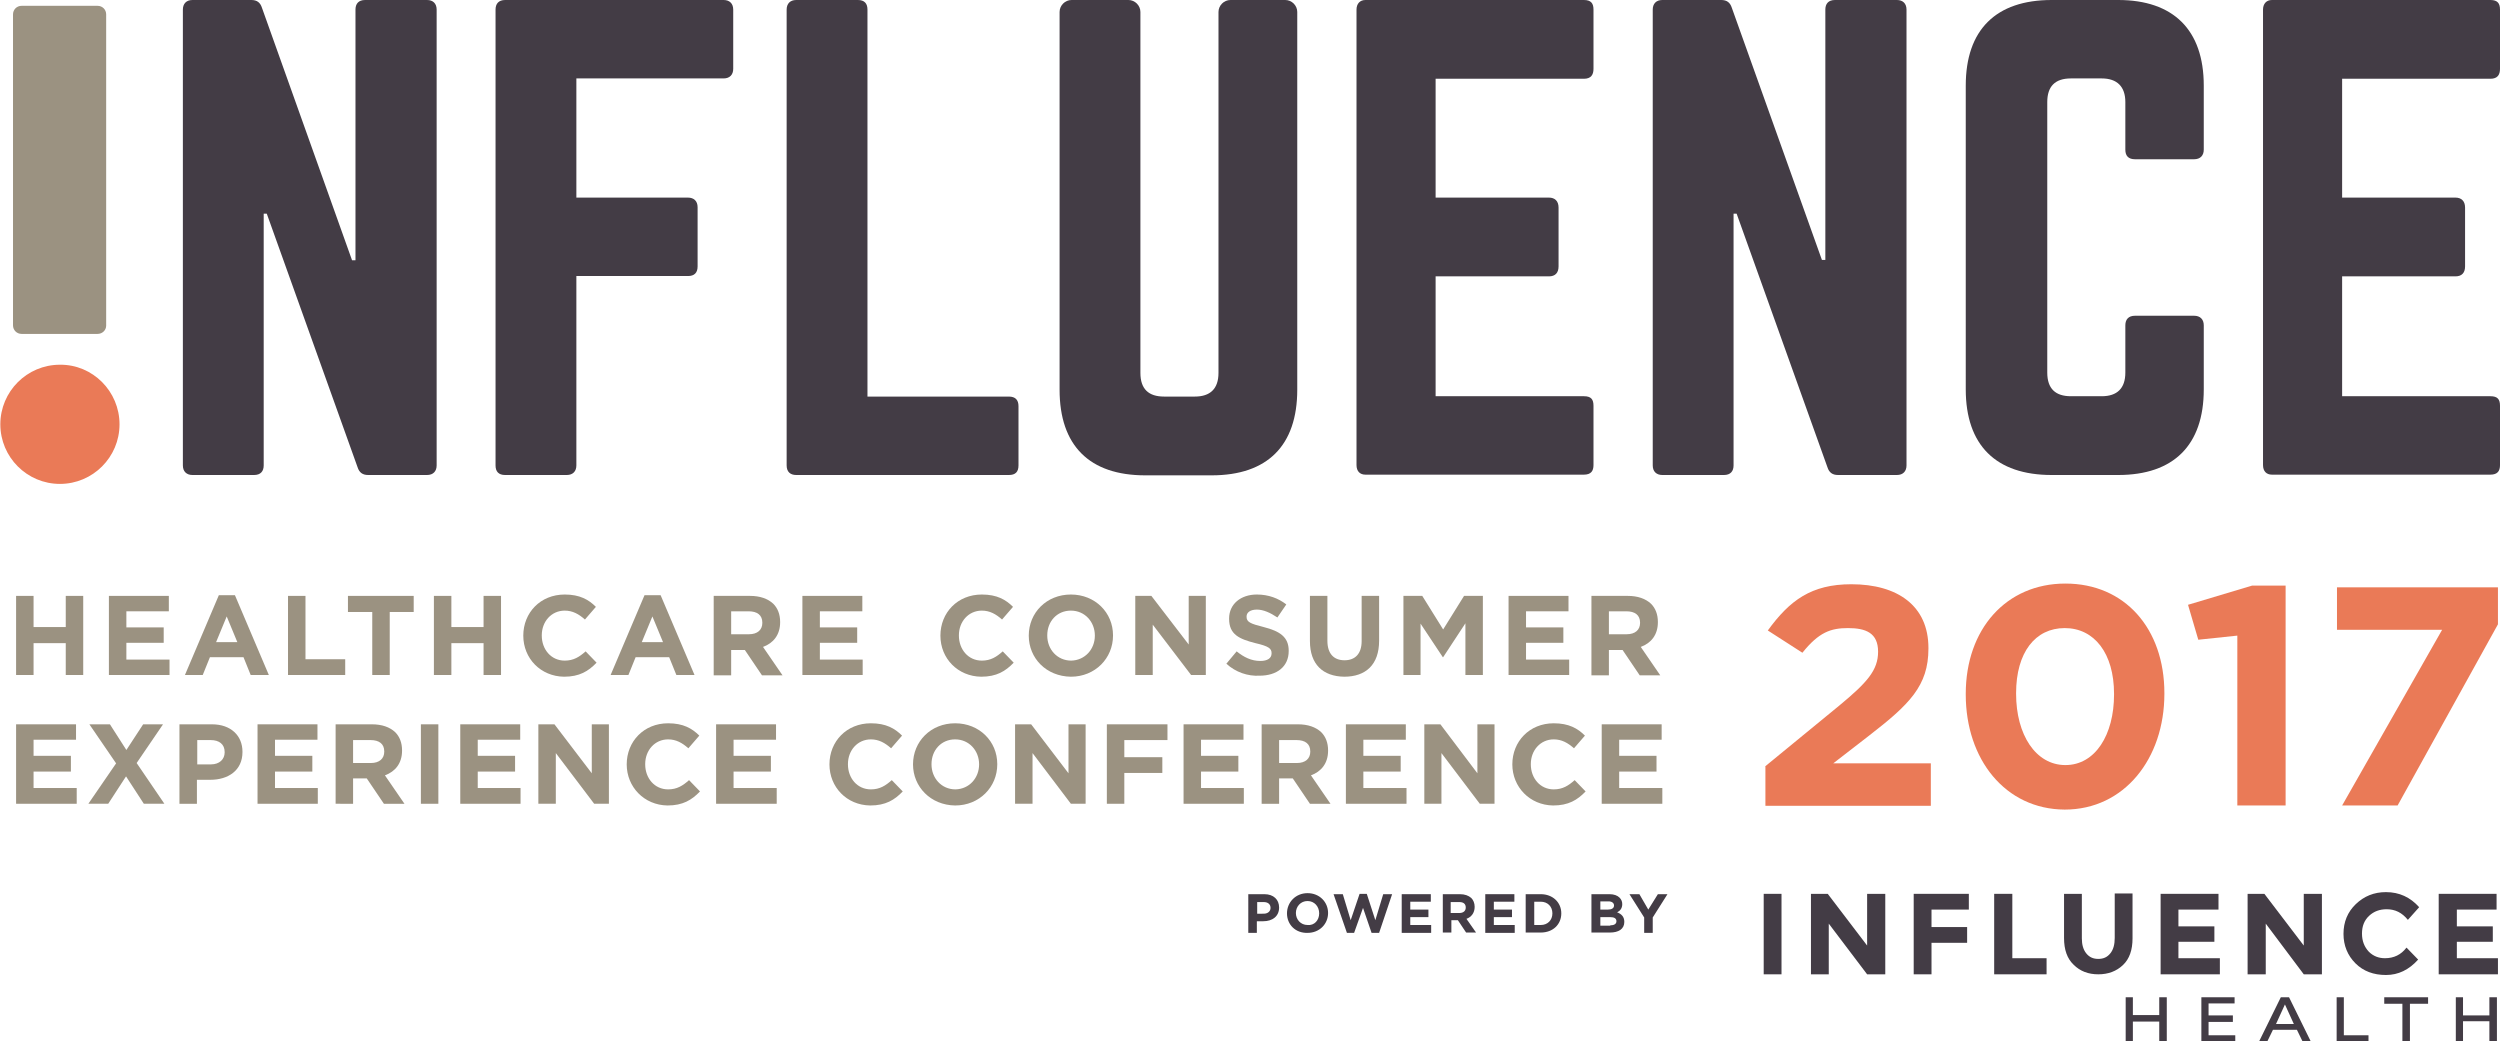 <?xml version="1.0" encoding="utf-8"?>
<!-- Generator: Adobe Illustrator 21.0.0, SVG Export Plug-In . SVG Version: 6.00 Build 0)  -->
<svg version="1.1" id="Layer_1" xmlns="http://www.w3.org/2000/svg" xmlns:xlink="http://www.w3.org/1999/xlink" x="0px" y="0px"
	 viewBox="0 0 730 304.1" style="enable-background:new 0 0 730 304.1;" xml:space="preserve">
<style type="text/css">
	.st0{fill:#EA7A57;}
	.st1{fill:#433C45;}
	.st2{fill:#9B9281;}
</style>
<g>
	<g>
		<path class="st0" d="M515.4,223.8l21.7-17.8c8.1-6.7,11.3-10.3,11.3-15.7c0-5.5-3.6-6.9-8.8-6.9c-5,0-8.5,1.2-13.3,7.2l-10.1-6.5
			c6.4-8.8,12.7-13.5,24.4-13.5c13.5,0,22.5,6.3,22.5,18.6v0.2c0,10.9-5.6,16.3-17.2,25.3l-10.6,8.2h28.5v12.4h-48.3V223.8z"/>
		<path class="st0" d="M617.3,202.8v-0.2c0-11.9-5.8-19.2-14.4-19.2c-8.6,0-14.2,7.1-14.2,19v0.2c0,11.9,5.7,20.8,14.4,20.8
			C611.8,223.4,617.3,214.6,617.3,202.8 M574,202.8v-0.2c0-18.9,11.8-32.2,29.1-32.2c17.3,0,28.9,13.1,28.9,32v0.2
			c0,18.9-11.7,33.8-29.1,33.8C585.5,236.3,574,221.7,574,202.8"/>
	</g>
	<polygon class="st0" points="653.3,185.6 641.9,186.8 638.9,176.6 657.6,171 667.4,171 667.4,235.2 653.3,235.2 	"/>
	<polygon class="st0" points="713.1,183.9 682.4,183.9 682.4,171.5 729.4,171.5 729.4,182.3 700.1,235.2 683.9,235.2 	"/>
	<rect x="515" y="261" class="st1" width="5.2" height="23.5"/>
	<polygon class="st1" points="545.2,261 550.5,261 550.5,284.5 545.2,284.5 534,269.7 534,284.5 528.8,284.5 528.8,261 533.7,261 
		545.2,276.1 	"/>
	<polygon class="st1" points="574.9,261 574.9,265.6 564,265.6 564,270.7 574.4,270.7 574.4,275.3 564,275.3 564,284.5 558.8,284.5 
		558.8,261 	"/>
	<polygon class="st1" points="582.3,284.5 582.3,261 587.6,261 587.6,279.8 597.6,279.8 597.6,284.5 	"/>
	<g>
		<path class="st1" d="M609.2,278.4c0.9,1.1,2,1.6,3.5,1.6c1.5,0,2.6-0.5,3.5-1.6c0.9-1.1,1.3-2.6,1.3-4.5v-13h5.2v13.1
			c0,3.4-0.9,6-2.8,7.8c-1.9,1.8-4.3,2.7-7.2,2.7c-2.9,0-5.3-0.9-7.2-2.8c-1.9-1.8-2.8-4.4-2.8-7.8V261h5.2v13
			C607.9,275.8,608.3,277.3,609.2,278.4"/>
	</g>
	<polygon class="st1" points="647.8,261 647.8,265.6 636.1,265.6 636.1,270.5 646.6,270.5 646.6,275 636.1,275 636.1,279.8 
		648.2,279.8 648.2,284.5 630.9,284.5 630.9,261 	"/>
	<polygon class="st1" points="672.7,261 678,261 678,284.5 672.7,284.5 661.6,269.7 661.6,284.5 656.3,284.5 656.3,261 661.2,261 
		672.7,276.1 	"/>
	<g>
		<path class="st1" d="M696.4,279.8c2.6,0,4.7-1,6.3-3.1l3.4,3.5c-2.7,3-5.8,4.5-9.4,4.5c-3.6,0-6.6-1.1-8.9-3.4
			c-2.3-2.3-3.5-5.2-3.5-8.6c0-3.5,1.2-6.4,3.6-8.7c2.4-2.3,5.3-3.5,8.8-3.5c3.9,0,7.1,1.5,9.7,4.4l-3.3,3.7
			c-1.7-2.1-3.7-3.1-6.2-3.1c-2,0-3.7,0.6-5.1,1.9c-1.4,1.3-2.1,3-2.1,5.2c0,2.2,0.7,3.9,2,5.3C693,279.2,694.6,279.8,696.4,279.8"
			/>
	</g>
	<polygon class="st1" points="729,261 729,265.6 717.4,265.6 717.4,270.5 727.9,270.5 727.9,275 717.4,275 717.4,279.8 729.4,279.8 
		729.4,284.5 712.1,284.5 712.1,261 	"/>
	<polygon class="st1" points="630.5,296.4 622.8,296.4 622.8,291.2 620.7,291.2 620.7,304.1 622.8,304.1 622.8,298.3 630.5,298.3 
		630.5,304.1 632.7,304.1 632.7,291.2 630.5,291.2 	"/>
	<polygon class="st1" points="644.9,298.4 652,298.4 652,296.5 644.9,296.5 644.9,293 652.5,293 652.5,291.2 642.8,291.2 
		642.8,304.1 652.7,304.1 652.7,302.3 644.9,302.3 	"/>
	<path class="st1" d="M669.8,299h-5.2l2.6-5.7L669.8,299z M666,291.2l-6.3,12.8h2.4l1.6-3.3h7l1.6,3.3h2.4l-6.3-12.8H666z"/>
	<polygon class="st1" points="684.4,291.2 682.3,291.2 682.3,304.1 691.6,304.1 691.6,302.3 684.4,302.3 	"/>
	<polygon class="st1" points="696.2,293.1 701.5,293.1 701.5,304.1 703.7,304.1 703.7,293.1 709,293.1 709,291.2 696.2,291.2 	"/>
	<polygon class="st1" points="726.9,291.2 726.9,296.5 719.2,296.5 719.2,291.2 717.1,291.2 717.1,304.1 719.2,304.1 719.2,298.2 
		726.9,298.2 726.9,304.1 729.1,304.1 729.1,291.2 	"/>
	<path class="st2" d="M28.5,97.5H6.3c-1.4,0-2.5-1.1-2.5-2.5V4.2c0-1.4,1.1-2.5,2.5-2.5h22.2c1.4,0,2.5,1.1,2.5,2.5v90.9
		C31,96.4,29.9,97.5,28.5,97.5z"/>
	<g>
		<path class="st0" d="M34.9,123.9c0,9.6-7.8,17.4-17.4,17.4c-9.6,0-17.4-7.8-17.4-17.4c0-9.6,7.8-17.4,17.4-17.4
			C27.1,106.4,34.9,114.3,34.9,123.9"/>
		<path class="st1" d="M124.7,0c1.7,0,2.8,1,2.8,2.8v133.1c0,1.7-1,2.8-2.8,2.8h-17.2c-1.6,0-2.6-0.7-3.1-2.3l-26.5-74H77v73.5
			c0,1.7-0.9,2.8-2.8,2.8h-18c-1.7,0-2.8-1-2.8-2.8V2.8c0-1.7,1-2.8,2.8-2.8h17.2c1.6,0,2.6,0.7,3.1,2.3l26.3,73.7h1V2.8
			c0-1.7,0.9-2.8,2.8-2.8H124.7z"/>
		<path class="st1" d="M214.1,20.1c0,1.7-1,2.8-2.8,2.8h-43v34.8h32.6c1.7,0,2.8,1,2.8,2.8v17.3c0,1.9-1,2.8-2.8,2.8h-32.6v55.3
			c0,1.7-1,2.8-2.8,2.8h-18c-1.9,0-2.8-1-2.8-2.8V2.8c0-1.7,0.9-2.8,2.8-2.8h63.8c1.7,0,2.8,1,2.8,2.8V20.1z"/>
		<path class="st1" d="M253.3,115.8h41.3c1.9,0,2.8,1,2.8,2.8v17.3c0,1.9-0.9,2.8-2.8,2.8h-62.1c-1.7,0-2.8-0.9-2.8-2.8V2.8
			c0-1.7,1-2.8,2.8-2.8h18c1.9,0,2.8,1,2.8,2.8V115.8z"/>
		<path class="st1" d="M375.3,0c1.9,0,3.5,1.6,3.5,3.5v110.3c0,16.3-8.7,25-25,25h-19.4c-16.3,0-25-8.7-25-25V3.5
			c0-1.9,1.6-3.5,3.5-3.5h16.6c1.9,0,3.5,1.6,3.5,3.5v105.4c0,4.7,2.4,6.9,6.9,6.9h9c4.5,0,6.9-2.3,6.9-6.9V3.5
			c0-1.9,1.6-3.5,3.5-3.5H375.3z"/>
		<path class="st1" d="M465.3,20.1c0,1.7-0.7,2.9-2.8,2.9h-43.3v34.7h33.1c1.7,0,2.8,1,2.8,2.9v17.2c0,1.9-1,2.9-2.8,2.9h-33.1v35
			h43.3c2.1,0,2.8,0.9,2.8,2.8v17.3c0,1.7-0.7,2.8-2.8,2.8h-63.8c-1.6,0-2.6-1-2.6-2.8V2.8c0-1.7,1-2.8,2.6-2.8h63.8
			c2.1,0,2.8,1,2.8,2.8V20.1z"/>
		<path class="st1" d="M553.9,0c1.7,0,2.8,1,2.8,2.8v133.1c0,1.7-1,2.8-2.8,2.8h-17.2c-1.6,0-2.6-0.7-3.1-2.3l-26.5-74h-0.9v73.5
			c0,1.7-0.9,2.8-2.8,2.8h-18c-1.7,0-2.8-1-2.8-2.8V2.8c0-1.7,1-2.8,2.8-2.8h17.2c1.6,0,2.6,0.7,3.1,2.3L532,75.9h1V2.8
			c0-1.7,0.9-2.8,2.8-2.8H553.9z"/>
		<path class="st1" d="M643.5,43.7c0,1.7-1,2.8-2.8,2.8h-17.3c-1.9,0-2.8-1-2.8-2.8V29.8c0-4.5-2.4-6.9-6.9-6.9h-9
			c-4.7,0-6.9,2.4-6.9,6.9v79c0,4.7,2.4,6.9,6.9,6.9h9c4.5,0,6.9-2.3,6.9-6.9V95c0-1.7,0.9-2.8,2.8-2.8h17.3c1.7,0,2.8,1,2.8,2.8
			v18.7c0,16.3-8.8,25-25,25h-19.4c-16.3,0-25.1-8.7-25.1-25V25c0-16.3,8.8-25,25.1-25h19.4c16.1,0,25,8.7,25,25V43.7z"/>
		<path class="st1" d="M730,20.1c0,1.7-0.7,2.9-2.8,2.9h-43.3v34.7H717c1.7,0,2.8,1,2.8,2.9v17.2c0,1.9-1,2.9-2.8,2.9h-33.1v35h43.3
			c2.1,0,2.8,0.9,2.8,2.8v17.3c0,1.7-0.7,2.8-2.8,2.8h-63.8c-1.6,0-2.6-1-2.6-2.8V2.8c0-1.7,1-2.8,2.6-2.8h63.8c2.1,0,2.8,1,2.8,2.8
			V20.1z"/>
	</g>
	<polygon class="st2" points="4.7,174 9.8,174 9.8,183.1 19.2,183.1 19.2,174 24.3,174 24.3,197.1 19.2,197.1 19.2,187.8 9.8,187.8 
		9.8,197.1 4.7,197.1 	"/>
	<polygon class="st2" points="31.8,174 49.3,174 49.3,178.5 36.9,178.5 36.9,183.2 47.8,183.2 47.8,187.7 36.9,187.7 36.9,192.6 
		49.5,192.6 49.5,197.1 31.8,197.1 	"/>
	<path class="st2" d="M69.3,187.5l-3.1-7.5l-3.1,7.5H69.3z M63.9,173.8h4.7l9.9,23.3h-5.3l-2.1-5.2h-9.8l-2.1,5.2H54L63.9,173.8z"/>
	<polygon class="st2" points="84.1,174 89.2,174 89.2,192.5 100.8,192.5 100.8,197.1 84.1,197.1 	"/>
	<polygon class="st2" points="108.7,178.7 101.6,178.7 101.6,174 120.8,174 120.8,178.7 113.8,178.7 113.8,197.1 108.7,197.1 	"/>
	<polygon class="st2" points="126.7,174 131.8,174 131.8,183.1 141.2,183.1 141.2,174 146.3,174 146.3,197.1 141.2,197.1 
		141.2,187.8 131.8,187.8 131.8,197.1 126.7,197.1 	"/>
	<g>
		<path class="st2" d="M152.8,185.6L152.8,185.6c0-6.7,5-12,12.1-12c4.4,0,7,1.5,9.1,3.6l-3.2,3.7c-1.8-1.6-3.6-2.6-5.9-2.6
			c-3.9,0-6.7,3.2-6.7,7.2v0.1c0,4,2.7,7.3,6.7,7.3c2.6,0,4.3-1.1,6.1-2.7l3.2,3.3c-2.4,2.5-5,4.1-9.5,4.1
			C157.9,197.5,152.8,192.3,152.8,185.6"/>
	</g>
	<path class="st2" d="M193.6,187.5l-3.1-7.5l-3.1,7.5H193.6z M188.2,173.8h4.7l9.9,23.3h-5.3l-2.1-5.2h-9.8l-2.1,5.2h-5.2
		L188.2,173.8z"/>
	<g>
		<path class="st2" d="M218.7,185.2c2.5,0,3.9-1.3,3.9-3.3v-0.1c0-2.2-1.5-3.3-4-3.3h-5.1v6.7H218.7z M208.4,174H219
			c2.9,0,5.2,0.8,6.8,2.3c1.3,1.3,2,3.1,2,5.3v0.1c0,3.7-2,6.1-5,7.2l5.7,8.3h-6l-5-7.4h-0.1h-3.9v7.4h-5.1V174z"/>
	</g>
	<polygon class="st2" points="234.3,174 251.8,174 251.8,178.5 239.4,178.5 239.4,183.2 250.3,183.2 250.3,187.7 239.4,187.7 
		239.4,192.6 251.9,192.6 251.9,197.1 234.3,197.1 	"/>
	<g>
		<path class="st2" d="M274.6,185.6L274.6,185.6c0-6.7,5-12,12.1-12c4.4,0,7,1.5,9.1,3.6l-3.2,3.7c-1.8-1.6-3.6-2.6-5.9-2.6
			c-3.9,0-6.7,3.2-6.7,7.2v0.1c0,4,2.7,7.3,6.7,7.3c2.6,0,4.3-1.1,6.1-2.7l3.2,3.3c-2.4,2.5-5,4.1-9.5,4.1
			C279.7,197.5,274.6,192.3,274.6,185.6"/>
		<path class="st2" d="M319.7,185.6L319.7,185.6c0-4-2.9-7.3-7-7.3c-4.1,0-6.9,3.2-6.9,7.2v0.1c0,4,2.9,7.3,7,7.3
			C316.8,192.8,319.7,189.6,319.7,185.6 M300.4,185.6L300.4,185.6c0-6.7,5.2-12,12.3-12c7.1,0,12.3,5.3,12.3,11.9v0.1
			c0,6.6-5.2,12-12.3,12C305.5,197.5,300.4,192.2,300.4,185.6"/>
	</g>
	<polygon class="st2" points="331.5,174 336.2,174 347.1,188.2 347.1,174 352.1,174 352.1,197.1 347.8,197.1 336.6,182.4 
		336.6,197.1 331.5,197.1 	"/>
	<g>
		<path class="st2" d="M358.1,193.8l3-3.6c2.1,1.7,4.3,2.8,6.9,2.8c2.1,0,3.3-0.8,3.3-2.2v-0.1c0-1.3-0.8-2-4.7-2.9
			c-4.7-1.2-7.7-2.5-7.7-7.1v-0.1c0-4.2,3.4-7,8.1-7c3.4,0,6.3,1.1,8.6,2.9l-2.6,3.8c-2.1-1.4-4.1-2.3-6-2.3c-2,0-3,0.9-3,2v0.1
			c0,1.5,1,2,5,3c4.7,1.2,7.3,2.9,7.3,6.9v0.1c0,4.6-3.5,7.2-8.5,7.2C364.4,197.5,360.8,196.3,358.1,193.8"/>
		<path class="st2" d="M382.5,187.2V174h5.1v13.1c0,3.8,1.9,5.7,5,5.7c3.1,0,5-1.9,5-5.6V174h5.1v13.1c0,7-3.9,10.5-10.2,10.5
			C386.3,197.5,382.5,194,382.5,187.2"/>
	</g>
	<polygon class="st2" points="409.8,174 415.3,174 421.4,183.8 427.5,174 433,174 433,197.1 427.9,197.1 427.9,182 421.4,191.9 
		421.3,191.9 414.8,182.1 414.8,197.1 409.8,197.1 	"/>
	<polygon class="st2" points="440.5,174 458,174 458,178.5 445.6,178.5 445.6,183.2 456.5,183.2 456.5,187.7 445.6,187.7 
		445.6,192.6 458.2,192.6 458.2,197.1 440.5,197.1 	"/>
	<g>
		<path class="st2" d="M475,185.2c2.5,0,3.9-1.3,3.9-3.3v-0.1c0-2.2-1.5-3.3-4-3.3h-5.1v6.7H475z M464.7,174h10.6
			c2.9,0,5.2,0.8,6.8,2.3c1.3,1.3,2,3.1,2,5.3v0.1c0,3.7-2,6.1-5,7.2l5.7,8.3h-6l-5-7.4h-0.1h-3.9v7.4h-5.1V174z"/>
	</g>
	<polygon class="st2" points="4.7,211.5 22.2,211.5 22.2,216 9.8,216 9.8,220.7 20.7,220.7 20.7,225.3 9.8,225.3 9.8,230.1 
		22.4,230.1 22.4,234.7 4.7,234.7 	"/>
	<polygon class="st2" points="33.9,222.9 26.1,211.5 32.1,211.5 36.9,219 41.8,211.5 47.6,211.5 39.9,222.8 48,234.7 42,234.7 
		36.8,226.7 31.6,234.7 25.8,234.7 	"/>
	<g>
		<path class="st2" d="M61.6,223.2c2.5,0,4-1.5,4-3.5v-0.1c0-2.3-1.6-3.5-4.1-3.5h-3.9v7.1H61.6z M52.4,211.5h9.5
			c5.5,0,8.9,3.3,8.9,8v0.1c0,5.4-4.2,8.1-9.4,8.1h-3.9v7h-5.1V211.5z"/>
	</g>
	<polygon class="st2" points="75.2,211.5 92.7,211.5 92.7,216 80.3,216 80.3,220.7 91.2,220.7 91.2,225.3 80.3,225.3 80.3,230.1 
		92.8,230.1 92.8,234.7 75.2,234.7 	"/>
	<g>
		<path class="st2" d="M108.3,222.8c2.5,0,3.9-1.3,3.9-3.3v-0.1c0-2.2-1.5-3.3-4-3.3h-5.1v6.7H108.3z M98,211.5h10.6
			c2.9,0,5.2,0.8,6.8,2.3c1.3,1.3,2,3.1,2,5.3v0.1c0,3.7-2,6.1-5,7.2l5.7,8.3h-6l-5-7.4h-0.1h-3.9v7.4H98V211.5z"/>
	</g>
	<rect x="122.9" y="211.5" class="st2" width="5.1" height="23.2"/>
	<polygon class="st2" points="134.4,211.5 151.9,211.5 151.9,216 139.5,216 139.5,220.7 150.4,220.7 150.4,225.3 139.5,225.3 
		139.5,230.1 152,230.1 152,234.7 134.4,234.7 	"/>
	<polygon class="st2" points="157.2,211.5 161.9,211.5 172.8,225.8 172.8,211.5 177.8,211.5 177.8,234.7 173.5,234.7 162.3,219.9 
		162.3,234.7 157.2,234.7 	"/>
	<g>
		<path class="st2" d="M183,223.2L183,223.2c0-6.7,5-12,12.1-12c4.4,0,7,1.5,9.1,3.6l-3.2,3.7c-1.8-1.6-3.6-2.6-5.9-2.6
			c-3.9,0-6.7,3.2-6.7,7.2v0.1c0,4,2.7,7.3,6.7,7.3c2.6,0,4.3-1.1,6.1-2.7l3.2,3.3c-2.4,2.5-5,4.1-9.5,4.1
			C188.1,235.1,183,229.8,183,223.2"/>
	</g>
	<polygon class="st2" points="209.1,211.5 226.6,211.5 226.6,216 214.2,216 214.2,220.7 225.1,220.7 225.1,225.3 214.2,225.3 
		214.2,230.1 226.8,230.1 226.8,234.7 209.1,234.7 	"/>
	<g>
		<path class="st2" d="M242.2,223.2L242.2,223.2c0-6.7,5-12,12.1-12c4.4,0,7,1.5,9.1,3.6l-3.2,3.7c-1.8-1.6-3.6-2.6-5.9-2.6
			c-3.9,0-6.7,3.2-6.7,7.2v0.1c0,4,2.7,7.3,6.7,7.3c2.6,0,4.3-1.1,6.1-2.7l3.2,3.3c-2.4,2.5-5,4.1-9.5,4.1
			C247.2,235.1,242.2,229.8,242.2,223.2"/>
		<path class="st2" d="M285.9,223.2L285.9,223.2c0-4-2.9-7.3-7-7.3c-4.1,0-6.9,3.2-6.9,7.2v0.1c0,4,2.9,7.3,7,7.3
			C283.1,230.4,285.9,227.1,285.9,223.2 M266.6,223.2L266.6,223.2c0-6.7,5.2-12,12.3-12c7.1,0,12.3,5.3,12.3,11.9v0.1
			c0,6.6-5.2,12-12.3,12C271.7,235.1,266.6,229.7,266.6,223.2"/>
	</g>
	<polygon class="st2" points="296.4,211.5 301.1,211.5 312,225.8 312,211.5 317,211.5 317,234.7 312.7,234.7 301.5,219.9 
		301.5,234.7 296.4,234.7 	"/>
	<polygon class="st2" points="323.2,211.5 340.9,211.5 340.9,216.1 328.3,216.1 328.3,221.1 339.4,221.1 339.4,225.7 328.3,225.7 
		328.3,234.7 323.2,234.7 	"/>
	<polygon class="st2" points="345.6,211.5 363.1,211.5 363.1,216 350.7,216 350.7,220.7 361.6,220.7 361.6,225.3 350.7,225.3 
		350.7,230.1 363.2,230.1 363.2,234.7 345.6,234.7 	"/>
	<g>
		<path class="st2" d="M378.7,222.8c2.5,0,3.9-1.3,3.9-3.3v-0.1c0-2.2-1.5-3.3-4-3.3h-5.1v6.7H378.7z M368.4,211.5H379
			c2.9,0,5.2,0.8,6.8,2.3c1.3,1.3,2,3.1,2,5.3v0.1c0,3.7-2,6.1-5,7.2l5.7,8.3h-6l-5-7.4h-0.1h-3.9v7.4h-5.1V211.5z"/>
	</g>
	<polygon class="st2" points="393,211.5 410.5,211.5 410.5,216 398.1,216 398.1,220.7 409,220.7 409,225.3 398.1,225.3 398.1,230.1 
		410.7,230.1 410.7,234.7 393,234.7 	"/>
	<polygon class="st2" points="415.9,211.5 420.6,211.5 431.4,225.8 431.4,211.5 436.4,211.5 436.4,234.7 432.1,234.7 420.9,219.9 
		420.9,234.7 415.9,234.7 	"/>
	<g>
		<path class="st2" d="M441.6,223.2L441.6,223.2c0-6.7,5-12,12.1-12c4.4,0,7,1.5,9.1,3.6l-3.2,3.7c-1.8-1.6-3.6-2.6-5.9-2.6
			c-3.9,0-6.7,3.2-6.7,7.2v0.1c0,4,2.7,7.3,6.7,7.3c2.6,0,4.3-1.1,6.1-2.7l3.2,3.3c-2.4,2.5-5,4.1-9.5,4.1
			C446.7,235.1,441.6,229.8,441.6,223.2"/>
	</g>
	<polygon class="st2" points="467.7,211.5 485.2,211.5 485.2,216 472.8,216 472.8,220.7 483.7,220.7 483.7,225.3 472.8,225.3 
		472.8,230.1 485.4,230.1 485.4,234.7 467.7,234.7 	"/>
	<g>
		<path class="st1" d="M369,266.8c1.2,0,2-0.7,2-1.7v0c0-1.1-0.8-1.7-2-1.7h-1.9v3.4H369z M364.6,261.1h4.6c2.7,0,4.3,1.6,4.3,3.9v0
			c0,2.6-2,4-4.6,4h-1.9v3.4h-2.5V261.1z"/>
		<path class="st1" d="M385.2,266.7L385.2,266.7c0-2-1.4-3.6-3.4-3.6c-2,0-3.4,1.6-3.4,3.5v0c0,1.9,1.4,3.5,3.4,3.5
			C383.8,270.3,385.2,268.7,385.2,266.7 M375.8,266.7L375.8,266.7c0-3.2,2.5-5.9,6-5.9c3.5,0,6,2.6,6,5.8v0c0,3.2-2.5,5.8-6,5.8
			C378.3,272.5,375.8,270,375.8,266.7"/>
	</g>
	<polygon class="st1" points="389.4,261.1 392.1,261.1 394.4,268.7 397,261 399.1,261 401.6,268.7 403.9,261.1 406.5,261.1 
		402.7,272.4 400.5,272.4 398,265.1 395.4,272.4 393.3,272.4 	"/>
	<polygon class="st1" points="409.3,261.1 417.8,261.1 417.8,263.3 411.8,263.3 411.8,265.6 417.1,265.6 417.1,267.8 411.8,267.8 
		411.8,270.1 417.9,270.1 417.9,272.4 409.3,272.4 	"/>
	<g>
		<path class="st1" d="M426.1,266.6c1.2,0,1.9-0.6,1.9-1.6v0c0-1.1-0.7-1.6-1.9-1.6h-2.5v3.2H426.1z M421.1,261.1h5.2
			c1.4,0,2.5,0.4,3.3,1.1c0.6,0.6,1,1.5,1,2.6v0c0,1.8-1,3-2.4,3.5l2.8,4h-2.9l-2.4-3.6h0h-1.9v3.6h-2.5V261.1z"/>
	</g>
	<polygon class="st1" points="433.7,261.1 442.2,261.1 442.2,263.3 436.2,263.3 436.2,265.6 441.5,265.6 441.5,267.8 436.2,267.8 
		436.2,270.1 442.3,270.1 442.3,272.4 433.7,272.4 	"/>
	<path class="st1" d="M449.9,270.1c2,0,3.4-1.4,3.4-3.4v0c0-2-1.4-3.4-3.4-3.4h-1.9v6.8H449.9z M445.5,261.1h4.4c3.5,0,6,2.4,6,5.6
		v0c0,3.2-2.4,5.6-6,5.6h-4.4V261.1z"/>
	<path class="st1" d="M470.2,270.2c1.1,0,1.8-0.4,1.8-1.2v0c0-0.8-0.6-1.2-1.8-1.2h-2.9v2.5H470.2z M469.5,265.6
		c1.1,0,1.8-0.4,1.8-1.2v0c0-0.7-0.6-1.2-1.6-1.2h-2.4v2.4H469.5z M464.8,261.1h5.2c1.3,0,2.3,0.4,2.9,1c0.5,0.5,0.8,1.1,0.8,1.9v0
		c0,1.3-0.7,2-1.5,2.4c1.3,0.5,2.1,1.3,2.1,2.8v0c0,2.1-1.7,3.1-4.2,3.1h-5.4V261.1z"/>
	<polygon class="st1" points="480.1,267.9 475.8,261.1 478.7,261.1 481.3,265.6 484.1,261.1 486.9,261.1 482.6,267.9 482.6,272.4 
		480.1,272.4 	"/>
</g>
</svg>
